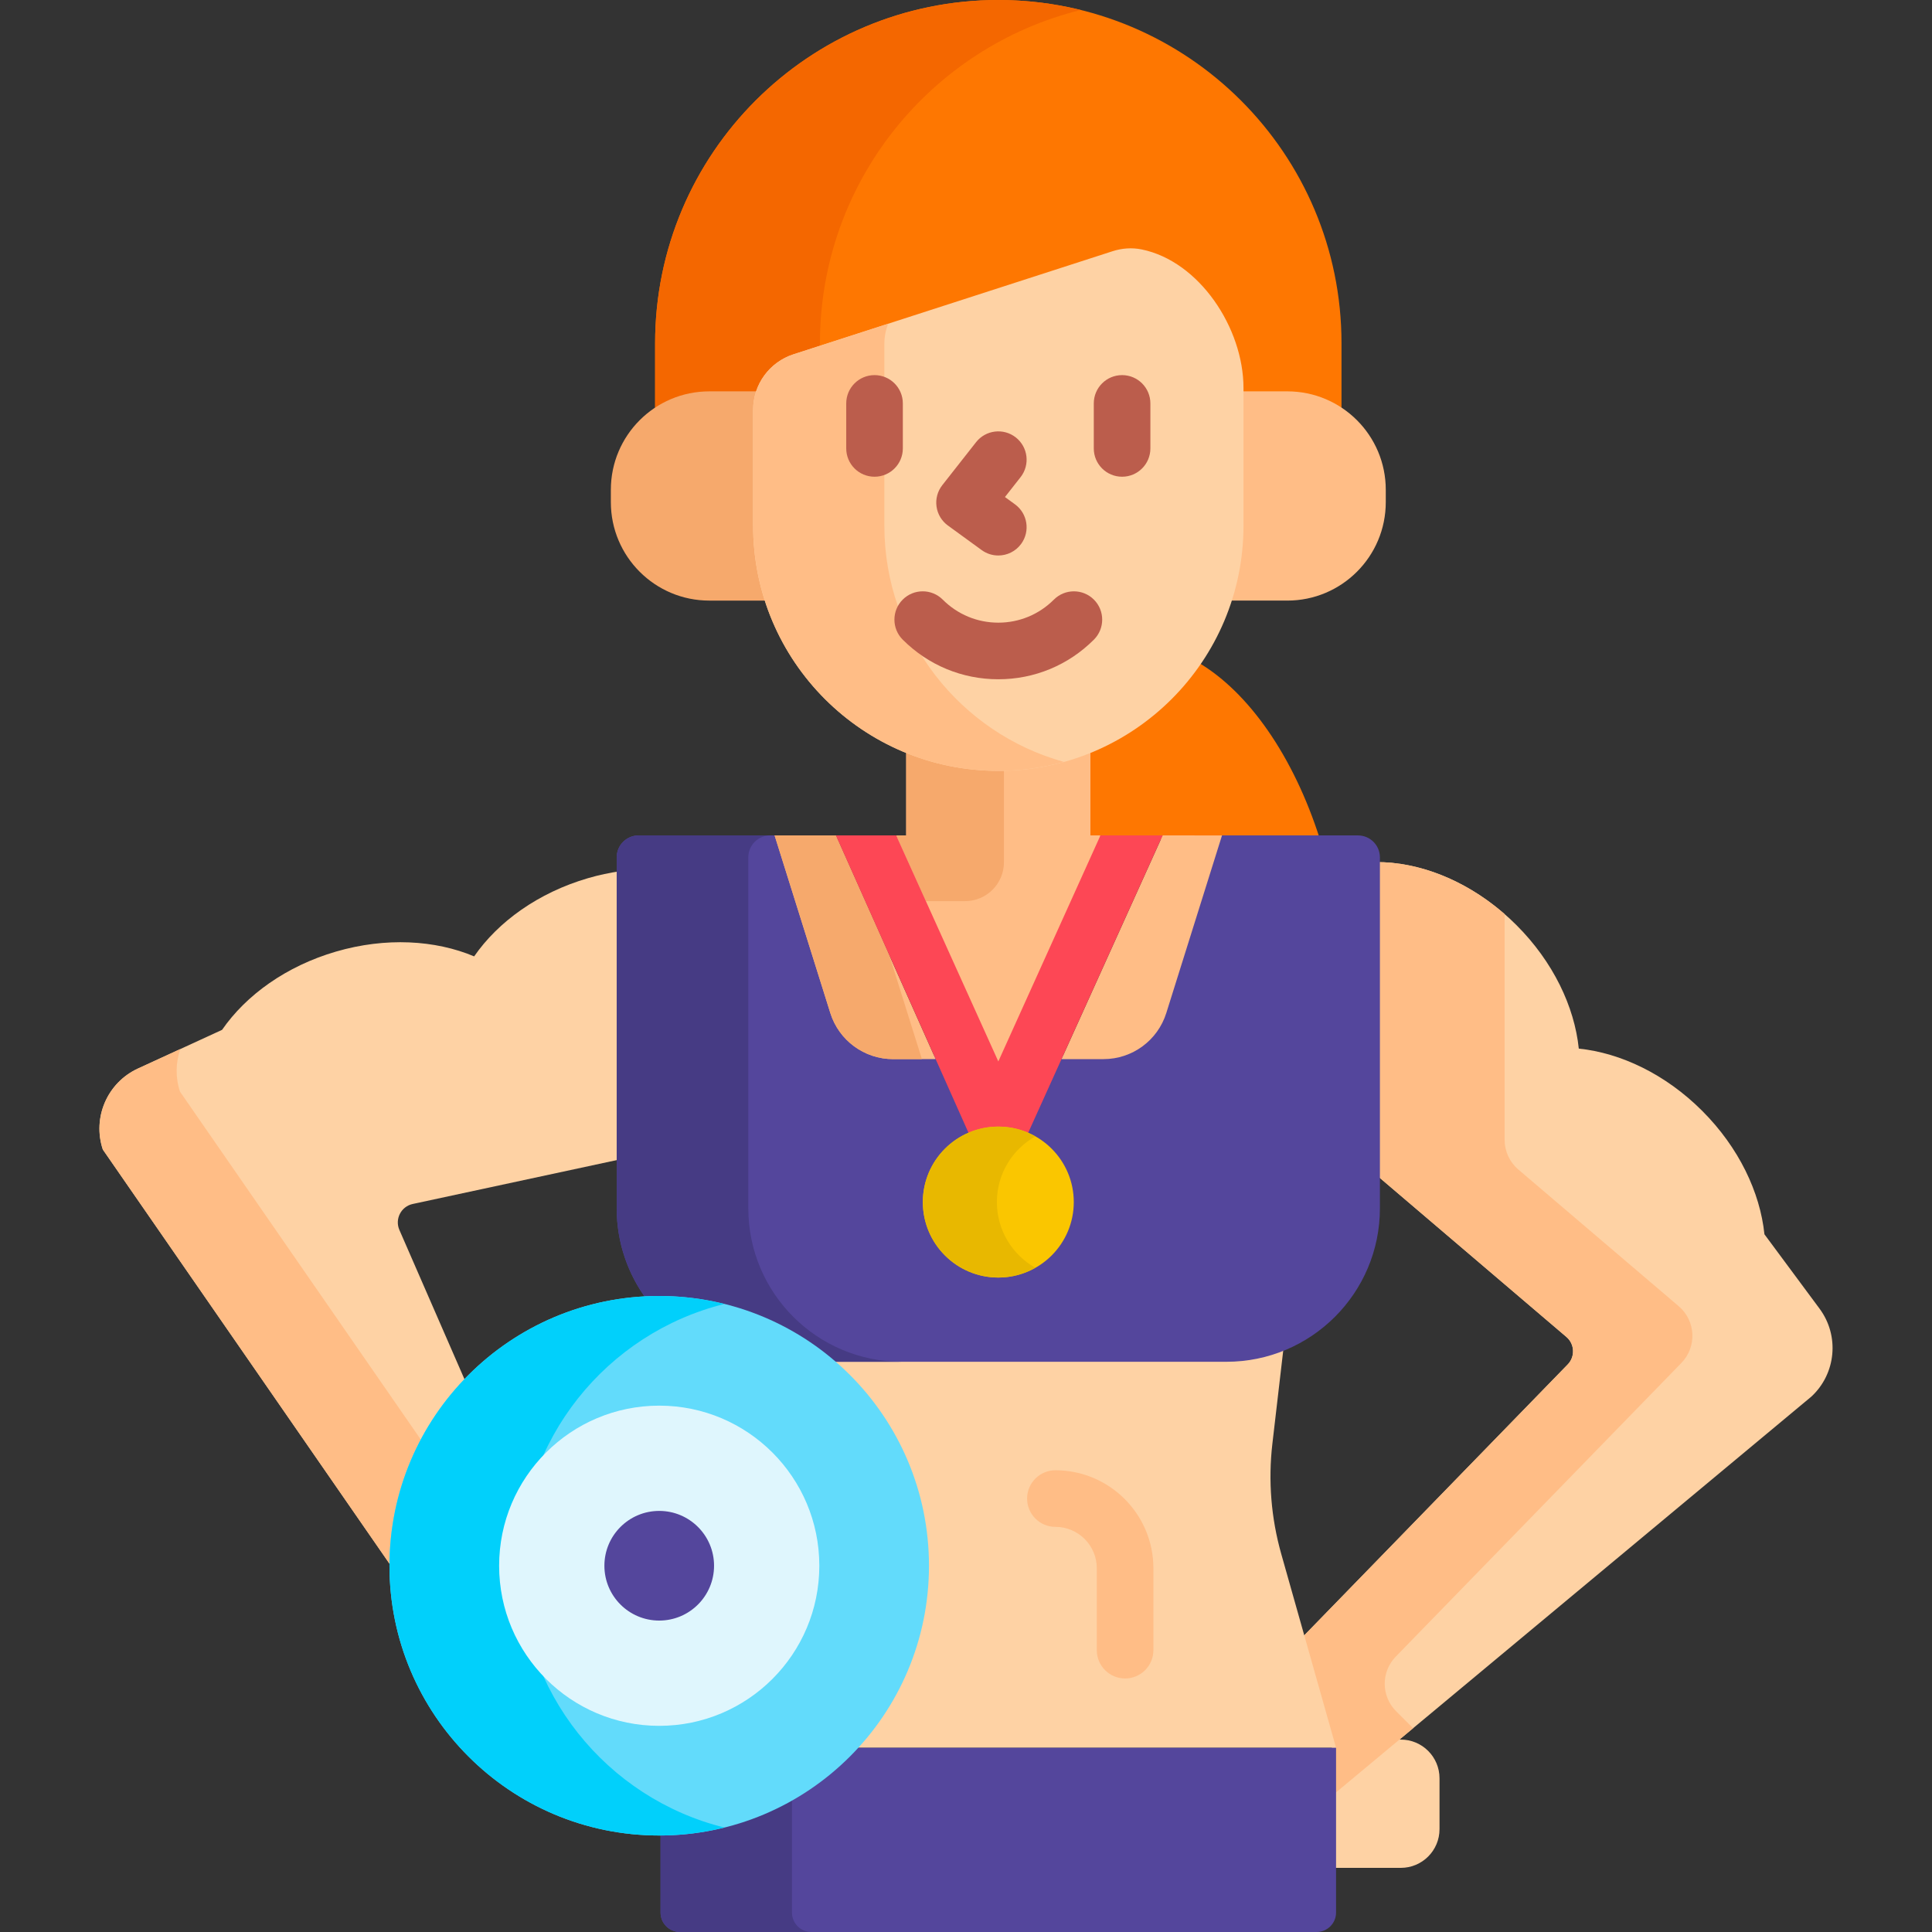 <svg id="Capa_1" enable-background="new 0 0 512 512" height="512" viewBox="0 0 512 512" width="512" xmlns="http://www.w3.org/2000/svg"><rect x="0" y="0" width="512" height="512" fill="#333333" stroke="none"/><g><path d="m371.228 461.006h-18.812l.653 2.31v31.686h18.159c5.667 0 10.26-4.594 10.26-10.26v-13.476c0-5.666-4.593-10.26-10.26-10.26z" fill="#fed2a4"/><g><g><path d="m288.587 198.574-.643.261v23.59h61.861c-6.993-22.007-18.945-39.111-32.44-46.966-6.936 10.129-16.809 18.259-28.778 23.115z" fill="#fe7701"/></g><path d="m482.2 346.806-14.607-19.709c-1.148-11.121-6.776-22.994-16.495-32.714-9.716-9.716-21.584-15.342-32.701-16.493-1.151-11.118-6.778-22.986-16.494-32.701-9.719-9.72-21.593-15.347-32.714-16.495l-.47-.054c-1.367-.126-2.72-.177-4.057-.166v82.83l50.453 43.003c2.2 1.875 2.356 5.219.341 7.292l-70.619 72.609 8.231 29.108v11.81l.383.383 126.582-105.399c6.559-6.08 7.492-16.12 2.167-23.304z" fill="#fed2a4"/><path d="m445.587 361.193c4.152-4.269 3.83-11.16-.702-15.023l-42.525-36.246c-2.296-1.957-3.619-4.823-3.619-7.84v-59.836c-9.068-7.911-19.608-12.528-29.551-13.555l-.47-.054c-1.367-.126-2.72-.177-4.057-.166v82.83l50.453 43.003c2.2 1.875 2.356 5.219.341 7.292l-70.619 72.609 8.231 29.108v11.81l.383.383 21.031-17.511-4.499-4.499c-3.984-3.984-4.028-10.428-.101-14.467z" fill="#ffbd86"/><path d="m104.212 414.938c0-18.734 7.361-35.771 19.324-48.409l-17.691-40.576c-1.263-2.896.444-6.222 3.532-6.886l55.085-11.847v-76.358c-2.85.409-5.73 1.016-8.616 1.857-13.192 3.843-23.834 11.54-30.192 20.732-10.3-4.339-23.411-5.116-36.603-1.273-13.197 3.845-23.843 11.546-30.2 20.743l-22.287 10.25c-8.125 3.737-12.137 12.988-9.312 21.472l76.984 111.228c-.004-.312-.024-.621-.024-.933z" fill="#fed2a4"/><path d="m104.212 414.938c0-11.712 2.887-22.756 7.963-32.485l-64.468-93.144c-1.266-3.803-1.149-7.758.087-11.303l-11.23 5.165c-8.125 3.737-12.137 12.988-9.312 21.472l76.984 111.228c-.004-.312-.024-.621-.024-.933z" fill="#ffbd86"/><path d="m245.19 414.938c0 18.651-7.294 35.62-19.163 48.241h128.042l-14.517-51.339c-2.7-9.548-3.498-19.449-2.357-29.246l2.996-25.733c-4.68 1.945-9.807 3.025-15.182 3.025h-106.362c16.162 12.926 26.543 32.794 26.543 55.052z" fill="#fed2a4"/><path d="m359.881 221.395h-36.035l-1.362 1-14.358 45.767c-2.16 6.889-8.463 11.517-15.683 11.517h-55.762c-7.219 0-13.522-4.628-15.683-11.517l-14.358-45.767-1.362-1h-36.035c-3.21 0-5.812 2.602-5.812 5.812v92.994c0 9.123 3.003 17.544 8.074 24.33 1.06-.047 2.124-.081 3.196-.081 17.18 0 32.937 6.185 45.181 16.436h105.127c22.47 0 40.685-18.215 40.685-40.685v-92.994c-.001-3.21-2.603-5.812-5.813-5.812z" fill="#54469c"/><g><g><path d="m298.163 444.812c-4.143 0-7.5-3.357-7.5-7.5v-21.708c0-6.048-4.921-10.969-10.969-10.969-4.143 0-7.5-3.357-7.5-7.5s3.357-7.5 7.5-7.5c14.319 0 25.969 11.649 25.969 25.969v21.708c0 4.142-3.357 7.5-7.5 7.5z" fill="#ffbd86"/></g></g><path d="m226.027 463.178c-12.79 13.6-30.896 22.139-50.971 22.24v21.431c0 2.845 2.306 5.151 5.151 5.151h168.711c2.845 0 5.151-2.306 5.151-5.151v-43.671z" fill="#54469c"/><path d="m209.881 506.849v-30.868c-10.266 5.939-22.15 9.374-34.824 9.437v21.431c0 2.845 2.306 5.151 5.151 5.151h34.824c-2.845 0-5.151-2.306-5.151-5.151z" fill="#463b84"/><path d="m174.701 344.449c17.18 0 32.937 6.185 45.181 16.436h19.113c-22.47 0-40.685-18.215-40.685-40.685v-92.994c0-3.21 2.602-5.812 5.812-5.812h-34.878c-3.21 0-5.812 2.602-5.812 5.812v92.994c0 9.123 3.003 17.544 8.074 24.33 1.06-.047 2.124-.081 3.195-.081z" fill="#463b84"/><g fill="#ffbd86"><path d="m239.181 227.553 25.381 56.167 25.352-56.103 1.715-6.222h-2.656v-22.989c-7.527 3.121-15.769 4.853-24.411 4.853s-16.884-1.732-24.411-4.853v22.989h-2.656z"/><path d="m308.109 221.395-26.803 59.283h11.138c7.619 0 14.356-4.947 16.637-12.217l14.766-47.066z"/><path d="m221.526 221.395h-16.247l14.766 47.066c2.281 7.27 9.018 12.217 16.637 12.217h11.275z"/></g><g fill="#f6a96c"><path d="m237.496 221.395 7.871 17.417h10.384c5.69 0 10.302-4.612 10.302-10.302v-25.289c-.497.012-.99.037-1.49.037-8.642 0-16.884-1.732-24.411-4.853v22.989z"/><path d="m221.526 221.395h-16.247l14.766 47.066c2.281 7.27 9.018 12.217 16.637 12.217h7.632l-8.65-27.573z"/></g><g><path d="m187.972 104.714h13.149c1.275-4.594 4.76-8.346 9.472-9.868l84.567-27.321c1.469-.475 2.976-.715 4.478-.715.918 0 1.831.092 2.714.271 13.951 2.851 26.189 19.555 26.189 35.747v1.886h12.612c5.338 0 10.288 1.681 14.359 4.533v-18.297c0-50.23-40.72-90.95-90.95-90.95-50.23 0-90.95 40.72-90.95 90.95v18.297c4.072-2.852 9.022-4.533 14.36-4.533z" fill="#fe7701"/><path d="m187.972 104.714h13.149c1.275-4.594 4.76-8.346 9.472-9.868l6.702-2.165v-1.73c0-42.7 29.429-78.521 69.109-88.303-6.997-1.727-14.311-2.648-21.841-2.648-50.23 0-90.95 40.719-90.95 90.95v18.297c4.071-2.852 9.021-4.533 14.359-4.533z" fill="#f46700"/><g><path d="m200.584 139.311v-30.712c0-1.705.304-3.349.854-4.885h-13.466c-14.41 0-26.092 11.682-26.092 26.092v3.266c0 14.41 11.682 26.092 26.092 26.092h15.781c-2.047-6.255-3.169-12.924-3.169-19.853z" fill="#f6a96c"/><path d="m341.153 103.713h-12.612v35.597c0 6.929-1.122 13.598-3.169 19.853h15.781c14.41 0 26.092-11.682 26.092-26.092v-3.266c0-14.41-11.682-26.092-26.092-26.092z" fill="#ffbd86"/></g><g><path d="m294.852 66.573-84.566 27.321c-6.379 2.061-10.702 8-10.702 14.704v30.711c0 35.887 29.092 64.978 64.978 64.978 35.887 0 64.978-29.092 64.978-64.978v-36.482c0-15.913-11.714-33.606-26.989-36.726-2.558-.522-5.213-.331-7.699.472z" fill="#fed2a4"/></g><g><g><path d="m234.366 139.31v-48.139c0-1.898.357-3.706.999-5.379l-25.078 8.102c-6.379 2.061-10.702 8.001-10.702 14.704v30.711c0 35.887 29.092 64.978 64.978 64.978 6.026 0 11.854-.838 17.391-2.373-27.439-7.605-47.588-32.743-47.588-62.604z" fill="#ffbd86"/></g></g><g fill="#bb5d4c"><path d="m239.261 118.837v-11.928c0-4.143-3.358-7.5-7.5-7.5s-7.5 3.357-7.5 7.5v11.928c0 4.143 3.358 7.5 7.5 7.5s7.5-3.358 7.5-7.5z"/><path d="m297.364 99.409c-4.143 0-7.5 3.357-7.5 7.5v11.928c0 4.143 3.357 7.5 7.5 7.5s7.5-3.357 7.5-7.5v-11.928c0-4.142-3.357-7.5-7.5-7.5z"/><path d="m251.206 139.27 8.946 6.506c1.332.969 2.875 1.436 4.405 1.436 2.317-.001 4.604-1.071 6.071-3.09 2.437-3.35 1.695-8.04-1.654-10.477l-2.65-1.928 4.137-5.265c2.559-3.257 1.993-7.972-1.264-10.531-3.257-2.558-7.973-1.993-10.531 1.264l-8.946 11.386c-1.259 1.603-1.812 3.647-1.531 5.666.279 2.017 1.369 3.834 3.017 5.033z"/><path d="m279.29 158.904c-3.938 3.938-9.169 6.108-14.728 6.108-5.56 0-10.79-2.17-14.728-6.107-2.928-2.93-7.677-2.929-10.606-.001-2.929 2.929-2.929 7.678 0 10.606 6.771 6.772 15.769 10.502 25.334 10.502s18.562-3.729 25.335-10.501c2.929-2.93 2.929-7.678 0-10.607-2.929-2.927-7.677-2.927-10.607 0z"/></g></g><g><circle cx="174.701" cy="414.938" fill="#62dbfb" r="71.489"/></g><g><path d="m137.747 414.938c0-33.527 23.084-61.651 54.222-69.376-5.531-1.372-11.312-2.112-17.267-2.112-39.482 0-71.489 32.007-71.489 71.489s32.007 71.489 71.489 71.489c5.955 0 11.736-.74 17.267-2.112-31.138-7.727-54.222-35.851-54.222-69.378z" fill="#01d0fb"/></g><g><circle cx="174.701" cy="414.938" fill="#dff6fd" r="42.428"/></g><g><circle cx="174.701" cy="414.938" fill="#54469c" r="14.53"/></g><path d="m264.563 299.563c2.665 0 5.2.556 7.504 1.551l36.043-79.719h-16.48l-27.066 59.897-27.067-59.897h-15.97l35.54 79.716c2.301-.993 4.834-1.548 7.496-1.548z" fill="#fd4755"/><g><circle cx="264.563" cy="318.563" fill="#fac600" r="20"/></g><g><path d="m264.185 318.563c0-7.478 4.111-13.986 10.189-17.417-2.9-1.637-6.243-2.583-9.811-2.583-11.046 0-20 8.954-20 20s8.954 20 20 20c3.568 0 6.911-.945 9.811-2.583-6.078-3.431-10.189-9.939-10.189-17.417z" fill="#e8b800"/></g></g></g></svg>